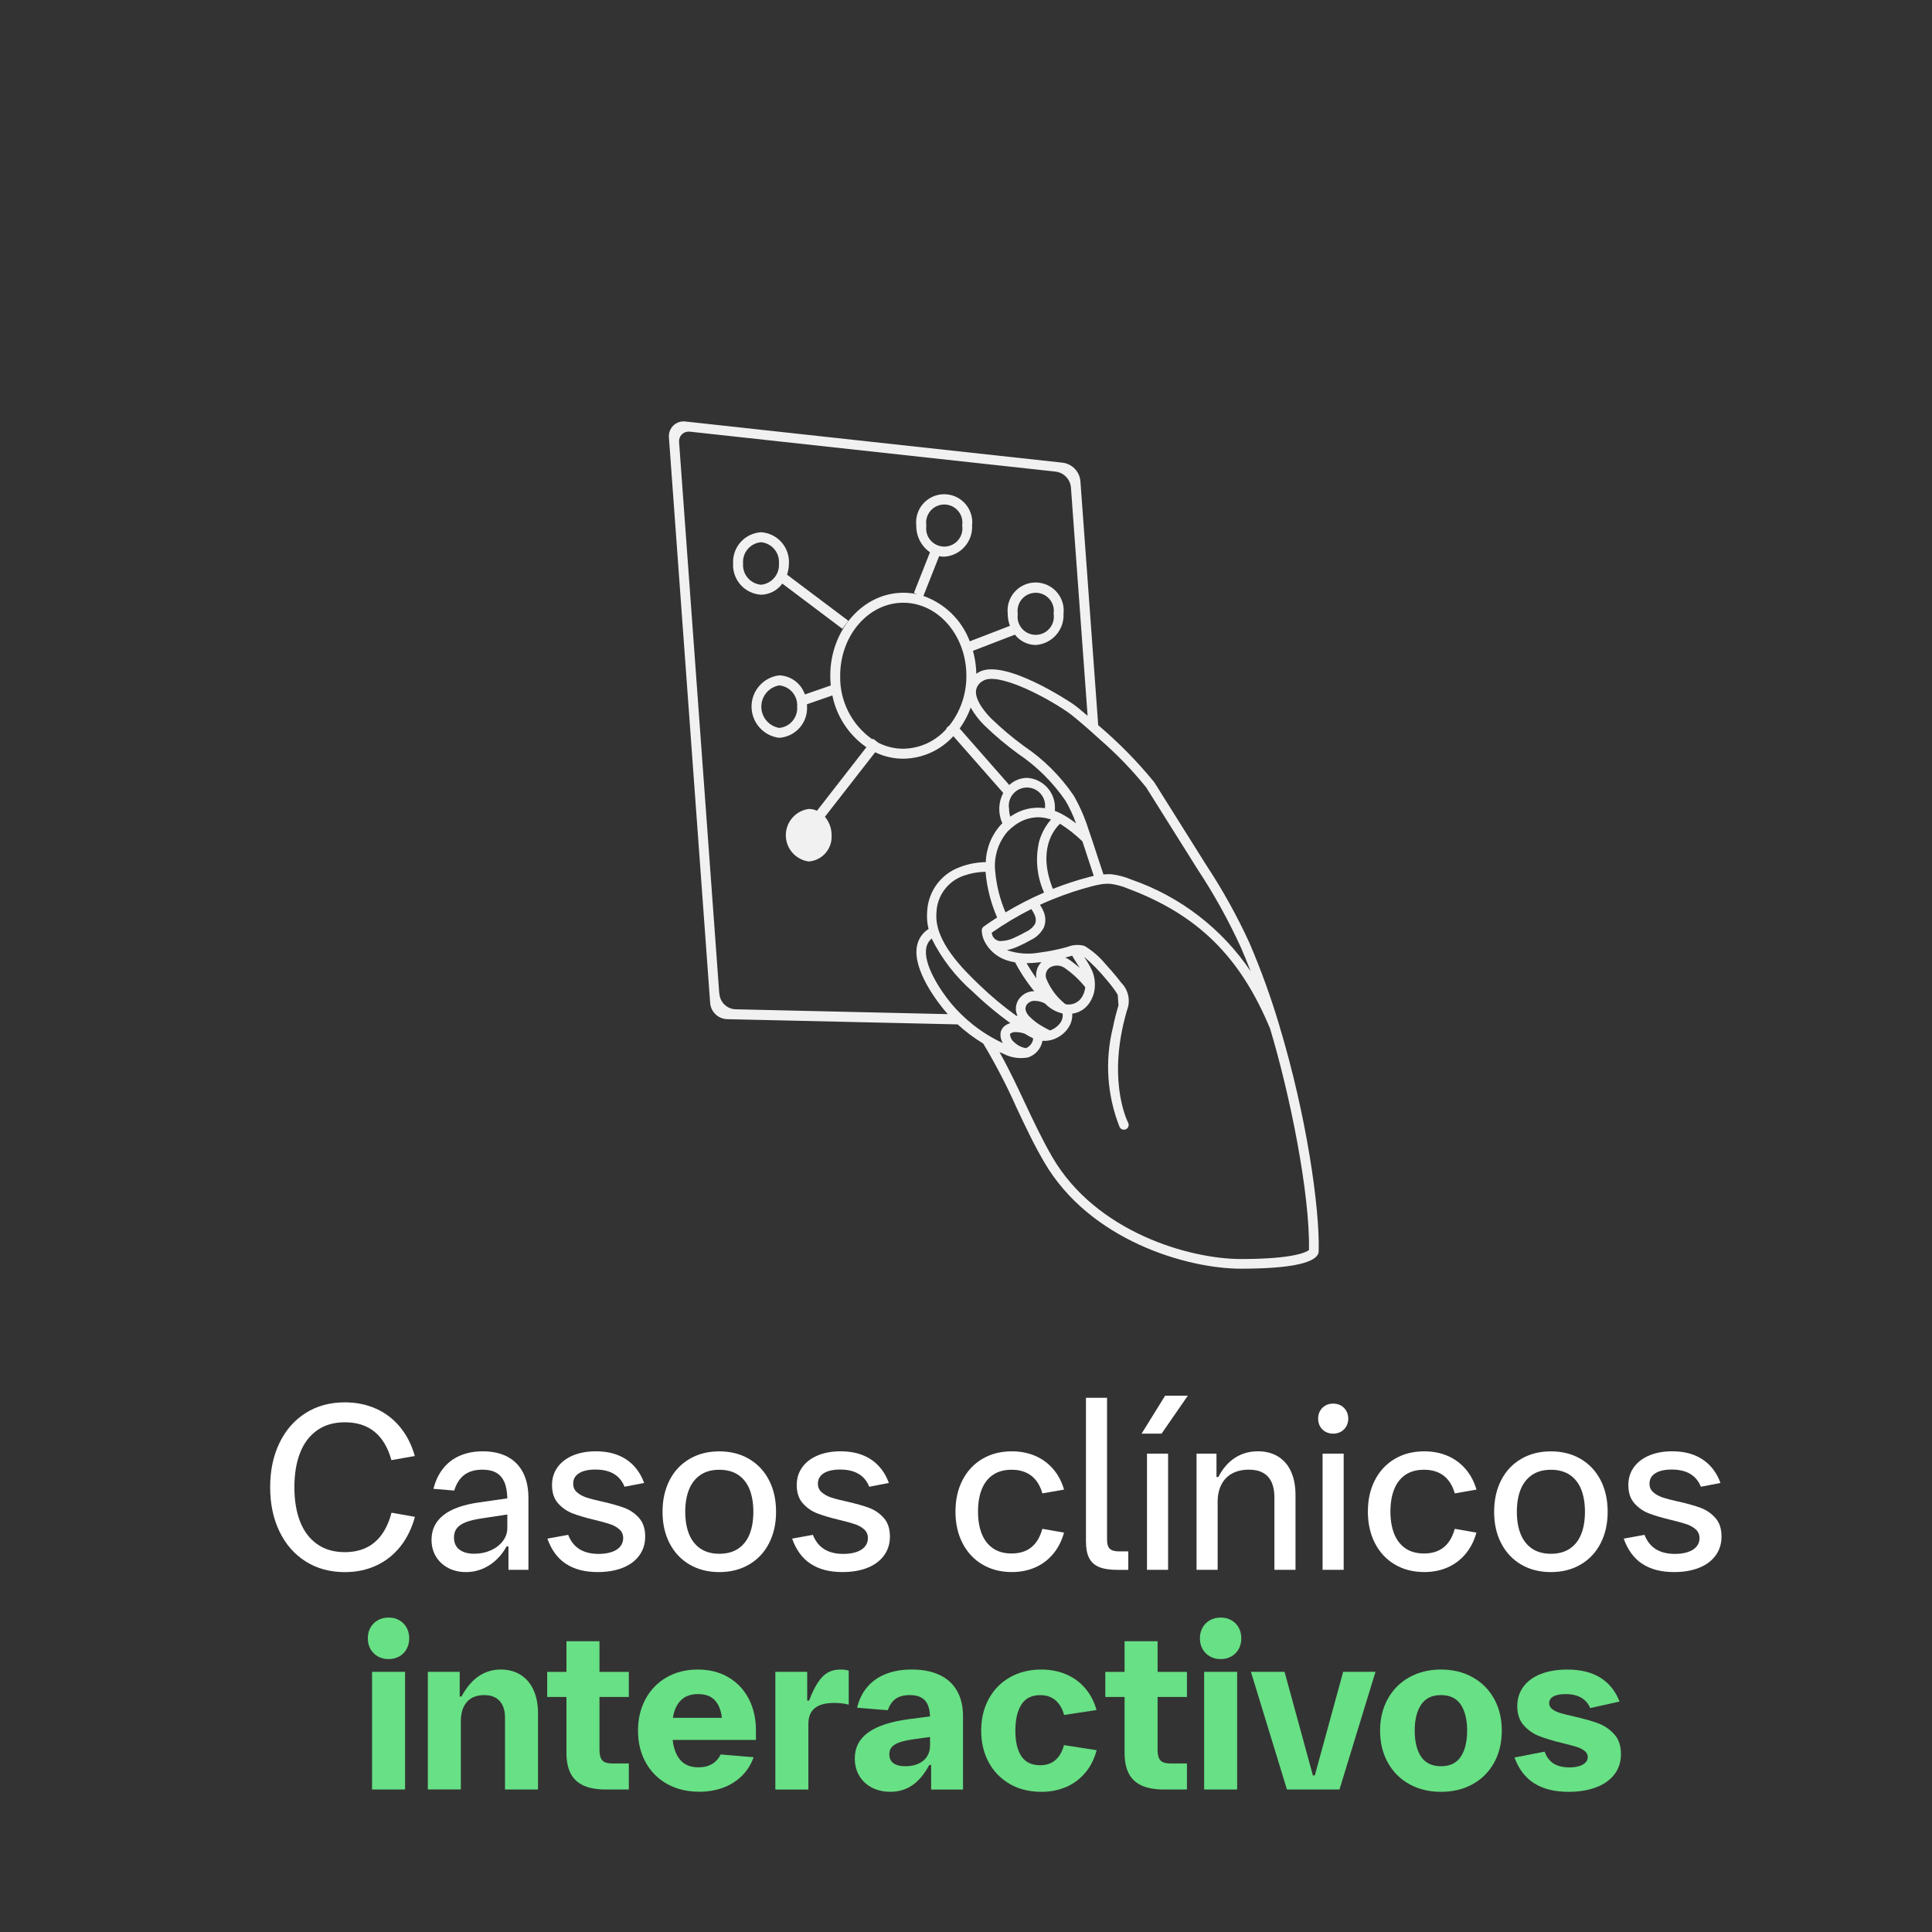<?xml version="1.0" encoding="UTF-8"?>
<svg id="Capa_2" data-name="Capa 2" xmlns="http://www.w3.org/2000/svg" xmlns:xlink="http://www.w3.org/1999/xlink" viewBox="0 0 598 598">
  <rect x="0" y="0" width="598" height="598" fill="#333333" stroke="none"/>
  <defs>
    <style>
      .cls-1, .cls-2, .cls-3, .cls-4 {
        fill: none;
      }

      .cls-2 {
        clip-path: url(#clippath-1);
      }

      .cls-3 {
        isolation: isolate;
      }

      .cls-5 {
        fill: #68e085;
      }

      .cls-6 {
        fill: #fff;
      }

      .cls-7 {
        fill: #f1f1f1;
      }

      .cls-4 {
        clip-path: url(#clippath);
      }
    </style>
    <clipPath id="clippath">
      <rect class="cls-1" width="598" height="598"/>
    </clipPath>
    <clipPath id="clippath-1">
      <rect class="cls-1" x="157.73" y="111.67" width="299.76" height="299.76"/>
    </clipPath>
  </defs>
  <g id="botones">
    <g id="Grupo_105" data-name="Grupo 105">
      <g class="cls-4">
        <g id="Grupo_104" data-name="Grupo 104">
          <g id="Casos_clínicos_interactivos" data-name="Casos clínicos interactivos" class="cls-3">
            <g class="cls-3">
              <path class="cls-6" d="m94.61,483.3c-3.49-2.2-6.19-5.29-8.11-9.27-1.92-3.98-2.88-8.54-2.88-13.7s.96-9.73,2.88-13.7c1.92-3.98,4.62-7.06,8.11-9.27,3.49-2.2,7.53-3.3,12.12-3.3,3.53,0,6.75.66,9.67,1.97,2.92,1.31,5.41,3.22,7.46,5.71,2.05,2.5,3.56,5.47,4.53,8.93l-7.24,1.28c-1.06-3.88-2.8-6.8-5.2-8.77-2.4-1.96-5.47-2.95-9.21-2.95-3.36,0-6.21.82-8.56,2.47s-4.11,3.97-5.29,6.98c-1.18,3.01-1.77,6.56-1.77,10.65s.59,7.64,1.77,10.65c1.18,3.01,2.95,5.33,5.29,6.98,2.34,1.65,5.19,2.47,8.56,2.47,7.48,0,12.29-4.07,14.45-12.21l7.24,1.28c-.97,3.57-2.48,6.64-4.53,9.21-2.05,2.57-4.54,4.53-7.47,5.88-2.93,1.35-6.17,2.02-9.69,2.02-4.59,0-8.63-1.1-12.12-3.3Z"/>
              <path class="cls-6" d="m138.77,485.34c-1.62-.84-2.89-2.02-3.82-3.53-.92-1.51-1.38-3.25-1.38-5.22,0-3.15,1.24-5.69,3.71-7.63,2.47-1.94,6.17-3.25,11.09-3.94l8.66-1.24c-.05-2.08-.36-3.78-.94-5.08-.58-1.3-1.43-2.26-2.54-2.88-1.11-.62-2.53-.92-4.26-.92-2.22,0-4.06.52-5.5,1.56-1.44,1.04-2.51,2.67-3.2,4.9l-6.43-.53c.62-2.46,1.61-4.55,2.98-6.28,1.37-1.73,3.09-3.05,5.17-3.96,2.07-.91,4.46-1.37,7.15-1.37,2.96,0,5.49.56,7.6,1.67,2.11,1.11,3.72,2.75,4.83,4.9,1.11,2.15,1.67,4.77,1.67,7.84v22.26h-6.18v-7.24h-.57c-1.44,2.56-3.26,4.52-5.45,5.89-2.19,1.37-4.57,2.06-7.15,2.06-2.01,0-3.83-.42-5.45-1.26Zm3.41-5.72c1.1.86,2.64,1.3,4.63,1.3,1.85,0,3.55-.35,5.11-1.05,1.56-.7,2.8-1.66,3.73-2.88.92-1.22,1.38-2.57,1.38-4.06v-4.15l-7.56,1.14c-2.15.31-3.88.7-5.17,1.19-1.29.49-2.24,1.11-2.86,1.88-.62.77-.92,1.73-.92,2.89,0,1.63.55,2.88,1.65,3.75Z"/>
              <path class="cls-6" d="m175.13,484.03c-2.57-1.72-4.47-4.31-5.7-7.79l6.43-1.17c.78,1.99,1.95,3.47,3.51,4.44s3.54,1.46,5.93,1.46c1.54,0,2.88-.2,4.03-.59,1.15-.39,2.03-.95,2.64-1.69.61-.73.92-1.6.92-2.59,0-1.11-.39-2.02-1.17-2.72s-1.75-1.24-2.91-1.63c-1.16-.39-2.78-.83-4.86-1.33-2.77-.66-5.02-1.33-6.76-2.01-1.74-.67-3.23-1.72-4.47-3.12s-1.86-3.28-1.86-5.63c0-2.08.56-3.91,1.69-5.49,1.12-1.57,2.71-2.79,4.76-3.66,2.05-.86,4.42-1.3,7.12-1.3,3.74,0,6.87.84,9.41,2.52,2.53,1.68,4.38,4.11,5.54,7.28l-6.07,1.17c-.71-1.77-1.82-3.11-3.32-3.99-1.5-.89-3.41-1.33-5.73-1.33-2.15,0-3.83.38-5.04,1.14s-1.81,1.83-1.81,3.23c0,1.09.39,1.98,1.17,2.66.78.69,1.76,1.22,2.93,1.62,1.17.39,2.79.81,4.85,1.26,2.84.64,5.14,1.29,6.9,1.95,1.76.66,3.28,1.7,4.54,3.12,1.27,1.42,1.9,3.34,1.9,5.75,0,2.22-.6,4.17-1.81,5.84-1.21,1.67-2.92,2.95-5.13,3.83-2.21.89-4.8,1.33-7.76,1.33-4,0-7.28-.86-9.85-2.57Z"/>
              <path class="cls-6" d="m213.43,484.26c-2.66-1.56-4.72-3.76-6.18-6.58s-2.18-6.08-2.18-9.75.73-6.95,2.18-9.78,3.51-5.02,6.18-6.58c2.66-1.56,5.73-2.34,9.21-2.34s6.55.78,9.21,2.34c2.66,1.56,4.72,3.76,6.18,6.58s2.18,6.09,2.18,9.78-.73,6.92-2.18,9.75-3.51,5.02-6.18,6.58c-2.66,1.56-5.73,2.34-9.21,2.34s-6.55-.78-9.21-2.34Zm15.09-4.93c1.57-1.07,2.75-2.57,3.51-4.51.77-1.94,1.15-4.24,1.15-6.89s-.39-4.95-1.15-6.89c-.77-1.94-1.94-3.44-3.51-4.51-1.57-1.07-3.53-1.6-5.88-1.6s-4.27.53-5.84,1.6c-1.57,1.06-2.75,2.57-3.53,4.51s-1.17,4.24-1.17,6.89.39,4.95,1.17,6.89c.78,1.94,1.96,3.44,3.53,4.51,1.57,1.06,3.52,1.6,5.84,1.6s4.3-.53,5.88-1.6Z"/>
              <path class="cls-6" d="m250.88,484.03c-2.57-1.72-4.47-4.31-5.7-7.79l6.43-1.17c.78,1.99,1.95,3.47,3.51,4.44s3.54,1.46,5.93,1.46c1.54,0,2.88-.2,4.03-.59,1.15-.39,2.03-.95,2.64-1.69.61-.73.92-1.6.92-2.59,0-1.11-.39-2.02-1.17-2.72s-1.75-1.24-2.91-1.63c-1.16-.39-2.78-.83-4.86-1.33-2.77-.66-5.02-1.33-6.76-2.01-1.74-.67-3.23-1.72-4.47-3.12s-1.86-3.28-1.86-5.63c0-2.08.56-3.91,1.69-5.49,1.12-1.57,2.71-2.79,4.76-3.66,2.05-.86,4.42-1.3,7.12-1.3,3.74,0,6.87.84,9.41,2.52,2.53,1.68,4.38,4.11,5.54,7.28l-6.07,1.17c-.71-1.77-1.82-3.11-3.32-3.99-1.5-.89-3.41-1.33-5.73-1.33-2.15,0-3.83.38-5.04,1.14s-1.81,1.83-1.81,3.23c0,1.09.39,1.98,1.17,2.66.78.69,1.76,1.22,2.93,1.62,1.17.39,2.79.81,4.85,1.26,2.84.64,5.14,1.29,6.9,1.95,1.76.66,3.28,1.7,4.54,3.12,1.27,1.42,1.9,3.34,1.9,5.75,0,2.22-.6,4.17-1.81,5.84-1.21,1.67-2.92,2.95-5.13,3.83-2.21.89-4.8,1.33-7.76,1.33-4,0-7.28-.86-9.85-2.57Z"/>
              <path class="cls-6" d="m304.06,484.24c-2.64-1.57-4.69-3.78-6.14-6.6s-2.18-6.09-2.18-9.78.73-6.91,2.18-9.73,3.5-5.01,6.14-6.57c2.64-1.56,5.69-2.34,9.14-2.34,2.63,0,5.03.47,7.21,1.4,2.18.94,4.03,2.3,5.57,4.08,1.54,1.79,2.66,3.91,3.37,6.37l-6.71,1.17c-.69-2.41-1.83-4.24-3.43-5.47-1.6-1.23-3.63-1.85-6.09-1.85-2.3,0-4.22.53-5.77,1.58-1.55,1.05-2.71,2.55-3.48,4.49-.77,1.94-1.15,4.22-1.15,6.85s.38,4.95,1.15,6.89c.77,1.94,1.93,3.44,3.48,4.51,1.55,1.07,3.47,1.6,5.77,1.6,4.95,0,8.12-2.54,9.51-7.63l6.71,1.17c-.71,2.56-1.83,4.75-3.35,6.58-1.53,1.83-3.38,3.23-5.56,4.19-2.18.96-4.59,1.44-7.24,1.44-3.46,0-6.5-.79-9.14-2.36Z"/>
              <path class="cls-6" d="m340.16,485.01c-1.41-.59-2.43-1.53-3.07-2.8-.64-1.28-.96-2.98-.96-5.11v-44.45h6.53v43.84c0,.95.12,1.69.37,2.22.25.53.65.91,1.21,1.14.56.23,1.33.34,2.33.34h2.66v5.72h-3.41c-2.37,0-4.25-.3-5.66-.89Z"/>
              <path class="cls-6" d="m360.63,432h7.03l-8.13,11.75h-6.18l7.28-11.75Zm-5.61,17.93h6.53v35.96h-6.53v-35.96Z"/>
              <path class="cls-6" d="m370.35,449.93h6.18v7.24h.57c1.37-2.63,3.09-4.61,5.17-5.95,2.07-1.34,4.43-2.01,7.08-2.01,2.41,0,4.5.54,6.25,1.62,1.75,1.08,3.09,2.63,4.01,4.67.92,2.04,1.38,4.46,1.38,7.28v23.11h-6.53v-22.33c0-5.77-2.64-8.66-7.92-8.66-2.01,0-3.74.4-5.18,1.19-1.44.79-2.55,1.94-3.32,3.44-.77,1.5-1.15,3.28-1.15,5.34v21.02h-6.53v-35.96Z"/>
              <path class="cls-6" d="m410.24,443.15c-.7-.4-1.25-.95-1.65-1.65-.4-.7-.6-1.5-.6-2.4s.2-1.7.6-2.4c.4-.7.95-1.25,1.65-1.65.7-.4,1.5-.6,2.4-.6s1.7.2,2.41.6,1.27.96,1.67,1.67c.4.71.6,1.5.6,2.38s-.2,1.67-.6,2.38c-.4.71-.96,1.27-1.67,1.67-.71.4-1.51.6-2.41.6s-1.7-.2-2.4-.6Zm-.87,6.78h6.53v35.96h-6.53v-35.96Z"/>
              <path class="cls-6" d="m431.71,484.24c-2.64-1.57-4.69-3.78-6.14-6.6s-2.18-6.09-2.18-9.78.73-6.91,2.18-9.73,3.5-5.01,6.14-6.57c2.64-1.56,5.69-2.34,9.14-2.34,2.63,0,5.03.47,7.21,1.4,2.18.94,4.03,2.3,5.57,4.08,1.54,1.79,2.66,3.91,3.37,6.37l-6.71,1.17c-.69-2.41-1.83-4.24-3.43-5.47-1.6-1.23-3.63-1.85-6.09-1.85-2.3,0-4.22.53-5.77,1.58-1.55,1.05-2.71,2.55-3.48,4.49-.77,1.94-1.15,4.22-1.15,6.85s.38,4.95,1.15,6.89c.77,1.94,1.93,3.44,3.48,4.51,1.55,1.07,3.47,1.6,5.77,1.6,4.95,0,8.12-2.54,9.51-7.63l6.71,1.17c-.71,2.56-1.83,4.75-3.35,6.58-1.53,1.83-3.38,3.23-5.56,4.19-2.18.96-4.59,1.44-7.24,1.44-3.46,0-6.5-.79-9.14-2.36Z"/>
              <path class="cls-6" d="m470.83,484.26c-2.66-1.56-4.72-3.76-6.18-6.58s-2.18-6.08-2.18-9.75.73-6.95,2.18-9.78,3.51-5.02,6.18-6.58c2.66-1.56,5.73-2.34,9.21-2.34s6.55.78,9.21,2.34c2.66,1.56,4.72,3.76,6.18,6.58s2.18,6.09,2.18,9.78-.73,6.92-2.18,9.75-3.51,5.02-6.18,6.58c-2.66,1.56-5.73,2.34-9.21,2.34s-6.55-.78-9.21-2.34Zm15.09-4.93c1.57-1.07,2.75-2.57,3.51-4.51.77-1.94,1.15-4.24,1.15-6.89s-.39-4.95-1.15-6.89c-.77-1.94-1.94-3.44-3.51-4.51-1.57-1.07-3.53-1.6-5.88-1.6s-4.27.53-5.84,1.6c-1.57,1.06-2.75,2.57-3.53,4.51s-1.17,4.24-1.17,6.89.39,4.95,1.17,6.89c.78,1.94,1.96,3.44,3.53,4.51,1.57,1.06,3.52,1.6,5.84,1.6s4.3-.53,5.88-1.6Z"/>
              <path class="cls-6" d="m508.28,484.03c-2.57-1.72-4.47-4.31-5.7-7.79l6.43-1.17c.78,1.99,1.95,3.47,3.51,4.44s3.54,1.46,5.93,1.46c1.54,0,2.88-.2,4.03-.59,1.15-.39,2.03-.95,2.64-1.69.61-.73.92-1.6.92-2.59,0-1.11-.39-2.02-1.17-2.72s-1.75-1.24-2.91-1.63c-1.16-.39-2.78-.83-4.86-1.33-2.77-.66-5.02-1.33-6.76-2.01-1.74-.67-3.23-1.72-4.47-3.12s-1.86-3.28-1.86-5.63c0-2.08.56-3.91,1.69-5.49,1.12-1.57,2.71-2.79,4.76-3.66,2.05-.86,4.42-1.3,7.12-1.3,3.74,0,6.87.84,9.41,2.52,2.53,1.68,4.38,4.11,5.54,7.28l-6.07,1.17c-.71-1.77-1.82-3.11-3.32-3.99-1.5-.89-3.41-1.33-5.73-1.33-2.15,0-3.83.38-5.04,1.14s-1.81,1.83-1.81,3.23c0,1.09.39,1.98,1.17,2.66.78.69,1.76,1.22,2.93,1.62,1.17.39,2.79.81,4.85,1.26,2.84.64,5.14,1.29,6.9,1.95,1.76.66,3.28,1.7,4.54,3.12,1.27,1.42,1.9,3.34,1.9,5.75,0,2.22-.6,4.17-1.81,5.84-1.21,1.67-2.92,2.95-5.13,3.83-2.21.89-4.8,1.33-7.76,1.33-4,0-7.28-.86-9.85-2.57Z"/>
              <path class="cls-5" d="m116.97,512.71c-.97-.54-1.73-1.3-2.29-2.27-.56-.97-.83-2.08-.83-3.34s.28-2.37.83-3.34c.56-.97,1.32-1.73,2.29-2.27.97-.54,2.07-.82,3.3-.82s2.33.27,3.3.82c.97.54,1.73,1.3,2.27,2.27.54.97.82,2.08.82,3.34s-.27,2.37-.82,3.34c-.54.97-1.3,1.73-2.27,2.27-.97.54-2.07.82-3.3.82s-2.33-.27-3.3-.82Zm-1.81,4.76h10.22v36.42h-10.22v-36.42Z"/>
              <path class="cls-5" d="m132.42,517.47h9.87v7.63h.57c2.98-5.56,7.03-8.34,12.14-8.34,2.34,0,4.38.54,6.12,1.63,1.74,1.09,3.08,2.65,4.01,4.69.93,2.04,1.4,4.45,1.4,7.24v23.57h-10.22v-22.26c0-2.22-.56-3.94-1.67-5.15-1.11-1.21-2.71-1.81-4.79-1.81-1.51,0-2.81.31-3.89.94-1.08.63-1.9,1.54-2.47,2.75-.57,1.21-.85,2.67-.85,4.4v21.12h-10.22v-36.42Z"/>
              <path class="cls-5" d="m180.64,552.67c-1.81-.82-3.15-2.06-4.01-3.73-.86-1.67-1.3-3.82-1.3-6.44v-17.25h-5.96v-7.77h5.96v-9.48h10.22v9.48h9.09v7.77h-9.09v16.08c0,1.18.12,2.09.37,2.73.25.64.67,1.1,1.26,1.37.59.27,1.44.41,2.56.41h4.9v8.06h-6.99c-2.86,0-5.2-.41-7.01-1.22Z"/>
              <path class="cls-5" d="m206.5,552.19c-2.86-1.61-5.08-3.85-6.66-6.71-1.57-2.86-2.36-6.13-2.36-9.8s.77-6.9,2.33-9.78c1.55-2.88,3.73-5.12,6.53-6.73,2.8-1.61,6.02-2.41,9.64-2.41s6.76.8,9.48,2.4c2.72,1.6,4.82,3.82,6.3,6.67,1.48,2.85,2.22,6.1,2.22,9.74v2.98h-25.77c.28,2.65,1.08,4.73,2.38,6.23,1.3,1.5,3.17,2.25,5.61,2.25,1.63,0,3.03-.34,4.19-1.03,1.16-.69,2.05-1.67,2.66-2.95l10.22.85c-.83,2.3-2.06,4.24-3.71,5.84-1.65,1.6-3.59,2.8-5.82,3.62-2.24.82-4.67,1.22-7.3,1.22-3.76,0-7.08-.8-9.94-2.41Zm16.93-20.48c-.24-2.29-.95-4.09-2.13-5.4-1.18-1.3-2.92-1.95-5.22-1.95s-4.08.65-5.36,1.95c-1.28,1.3-2.09,3.1-2.45,5.4h15.16Z"/>
              <path class="cls-5" d="m239.98,517.47h9.87v8.91h.57c.95-2.46,1.9-4.39,2.86-5.79s1.98-2.38,3.07-2.96c1.09-.58,2.34-.87,3.76-.87.5,0,.98.03,1.44.09.46.06.85.15,1.15.27v10.51c-1.35-.36-2.86-.53-4.54-.53-2.67,0-4.67.54-5.98,1.62-1.31,1.08-1.97,2.69-1.97,4.85v20.34h-10.22v-36.42Z"/>
              <path class="cls-5" d="m269.89,553.31c-1.67-.86-2.97-2.08-3.91-3.64-.94-1.56-1.4-3.36-1.4-5.4,0-3.38,1.41-6.08,4.22-8.08,2.82-2,7.06-3.37,12.74-4.1l6.32-.82c-.07-2.3-.62-3.97-1.63-5.02-1.02-1.05-2.57-1.58-4.65-1.58-1.78,0-3.21.37-4.3,1.12-1.09.75-1.92,1.94-2.48,3.57l-9.51-.78c.62-2.53,1.67-4.68,3.18-6.44,1.5-1.76,3.41-3.1,5.73-4.01,2.32-.91,4.99-1.37,8.02-1.37,3.36,0,6.22.56,8.59,1.67,2.37,1.11,4.17,2.75,5.41,4.92,1.24,2.17,1.86,4.8,1.86,7.9v22.65h-9.87v-7.6h-.57c-1.54,2.84-3.29,4.93-5.25,6.28-1.96,1.35-4.24,2.02-6.82,2.02-2.13,0-4.03-.43-5.7-1.3Zm6.64-7.56c.84.63,2.09.94,3.75.94,1.51,0,2.85-.26,3.99-.78,1.15-.52,2.04-1.26,2.66-2.22.63-.96.94-2.08.94-3.35v-2.7l-4.83.67c-1.94.26-3.47.59-4.58.98-1.11.39-1.92.88-2.43,1.46-.51.58-.76,1.32-.76,2.22,0,1.23.42,2.16,1.26,2.79Z"/>
              <path class="cls-5" d="m312.58,552.19c-2.82-1.61-5-3.85-6.55-6.71-1.55-2.86-2.33-6.13-2.33-9.8s.77-6.93,2.33-9.8c1.55-2.86,3.73-5.1,6.55-6.71,2.82-1.61,6.07-2.41,9.76-2.41,2.72,0,5.24.48,7.54,1.44,2.31.96,4.28,2.38,5.93,4.26,1.64,1.88,2.85,4.16,3.6,6.83l-10.05,1.53c-.52-1.96-1.41-3.48-2.66-4.54-1.25-1.06-2.83-1.6-4.72-1.6-2.65,0-4.6.98-5.84,2.93-1.24,1.95-1.86,4.65-1.86,8.08s.62,6.04,1.86,7.9c1.24,1.86,3.19,2.79,5.84,2.79,1.89,0,3.46-.53,4.69-1.6,1.23-1.07,2.12-2.6,2.66-4.62l10.12,1.56c-.76,2.79-1.96,5.15-3.62,7.08-1.66,1.93-3.63,3.38-5.93,4.35-2.3.97-4.82,1.46-7.56,1.46-3.69,0-6.95-.8-9.76-2.41Z"/>
              <path class="cls-5" d="m353.39,552.67c-1.81-.82-3.15-2.06-4.01-3.73-.86-1.67-1.3-3.82-1.3-6.44v-17.25h-5.96v-7.77h5.96v-9.48h10.22v9.48h9.09v7.77h-9.09v16.08c0,1.18.12,2.09.37,2.73.25.64.67,1.1,1.26,1.37.59.27,1.44.41,2.56.41h4.9v8.06h-6.99c-2.86,0-5.2-.41-7.01-1.22Z"/>
              <path class="cls-5" d="m374.52,512.71c-.97-.54-1.73-1.3-2.29-2.27-.56-.97-.83-2.08-.83-3.34s.28-2.37.83-3.34c.56-.97,1.32-1.73,2.29-2.27.97-.54,2.07-.82,3.3-.82s2.33.27,3.3.82c.97.54,1.73,1.3,2.27,2.27.54.97.82,2.08.82,3.34s-.27,2.37-.82,3.34c-.54.97-1.3,1.73-2.27,2.27-.97.54-2.07.82-3.3.82s-2.33-.27-3.3-.82Zm-1.81,4.76h10.22v36.42h-10.22v-36.42Z"/>
              <path class="cls-5" d="m387.2,517.47h10.4l8.77,32.06h.6l8.77-32.06h10.01l-11.15,36.42h-16.26l-11.15-36.42Z"/>
              <path class="cls-5" d="m436.24,552.24c-2.85-1.57-5.08-3.8-6.67-6.67-1.6-2.88-2.4-6.17-2.4-9.89s.8-7,2.4-9.87c1.6-2.86,3.82-5.09,6.67-6.67,2.85-1.58,6.11-2.38,9.78-2.38s6.93.79,9.78,2.38c2.85,1.59,5.07,3.81,6.66,6.67,1.59,2.86,2.38,6.15,2.38,9.87s-.79,7.04-2.38,9.91c-1.59,2.86-3.8,5.08-6.64,6.66-2.84,1.57-6.11,2.36-9.8,2.36s-6.93-.79-9.78-2.36Zm15.9-8.5c1.31-1.96,1.97-4.65,1.97-8.06s-.66-6.09-1.97-8.06c-1.31-1.96-3.35-2.95-6.12-2.95s-4.82.98-6.14,2.95c-1.33,1.96-1.99,4.65-1.99,8.06s.66,6.12,1.99,8.08c1.33,1.95,3.37,2.93,6.14,2.93s4.81-.98,6.12-2.95Z"/>
              <path class="cls-5" d="m474.88,551.98c-2.77-1.75-4.8-4.41-6.11-7.99l9.34-1.81c.57,1.63,1.48,2.85,2.73,3.66,1.25.8,2.88,1.21,4.86,1.21,1.14,0,2.14-.12,3-.37.86-.25,1.54-.62,2.02-1.1.48-.48.73-1.06.73-1.72,0-.76-.33-1.4-.99-1.92-.66-.52-1.5-.94-2.52-1.26-1.02-.32-2.43-.69-4.22-1.12-2.91-.71-5.31-1.43-7.19-2.15-1.88-.72-3.5-1.83-4.86-3.34-1.36-1.5-2.04-3.5-2.04-5.98,0-2.27.63-4.27,1.88-5.98,1.25-1.72,3.05-3.04,5.38-3.96,2.33-.92,5.08-1.38,8.25-1.38,4.09,0,7.49.83,10.19,2.5,2.7,1.67,4.69,4.14,5.96,7.4l-9.09,2.02c-.59-1.42-1.53-2.5-2.8-3.23-1.28-.73-2.88-1.1-4.79-1.1-1.63,0-2.89.24-3.78.73-.89.49-1.33,1.18-1.33,2.08,0,.76.33,1.38.99,1.88.66.5,1.5.89,2.5,1.19,1.01.3,2.42.65,4.24,1.05,2.98.69,5.44,1.38,7.37,2.09,1.93.71,3.6,1.83,5.01,3.37,1.41,1.54,2.11,3.6,2.11,6.18,0,2.44-.68,4.54-2.04,6.3-1.36,1.76-3.26,3.1-5.7,4.01-2.44.91-5.27,1.37-8.48,1.37-4.31,0-7.85-.88-10.61-2.63Z"/>
            </g>
          </g>
          <g id="Grupo_1580" data-name="Grupo 1580">
            <g class="cls-2">
              <g id="Grupo_1580-2" data-name="Grupo 1580-2">
                <path id="Trazado_4738" data-name="Trazado 4738" class="cls-7" d="m242.15,180.64l18.58,13.99,1.87-2.47-18.99-14.29c.38-1.11.58-2.28.58-3.46.26-5.05-3.59-9.36-8.64-9.67-5.04.31-8.9,4.62-8.64,9.67-.26,5.05,3.59,9.36,8.64,9.67,2.62-.04,5.06-1.31,6.59-3.44m-12.14-6.23c-.26-3.34,2.21-6.27,5.55-6.58,3.34.31,5.81,3.24,5.55,6.58.25,3.34-2.22,6.26-5.55,6.58-3.34-.31-5.81-3.24-5.55-6.58"/>
                <path id="Trazado_4739" data-name="Trazado 4739" class="cls-7" d="m396.04,317.6l-.08-.27c-2.57-8.62-5.63-17.08-9.17-25.35-3.86-8.44-8.37-16.57-13.49-24.32l-16.03-25.54c-5.23-6.41-11.04-12.32-17.35-17.66l-5.5-75.43c-.22-3.05-2.58-5.5-5.62-5.83l-116.7-12.74c-2.51-.28-4.76,1.53-5.04,4.04-.03.28-.04.56-.02.83l12.77,175.09c.2,2.8,2.5,4.98,5.3,5.04l71.31,1.61c2.43,2.24,5.08,4.22,7.91,5.93,3.81,6.34,7.22,12.91,10.23,19.67,2.65,5.65,5.4,11.49,8.62,16.99,14.07,24.24,44.16,33.03,60.94,33.03,19.88,0,24.05-2.96,24.05-5.42.32-13.57-3.75-41.85-12.14-69.69m-55.83-88.91c5.29,4.56,10.16,9.59,14.55,15.02l16.03,25.54c5.03,7.62,9.46,15.62,13.26,23.92,1.04,2.38,2.06,4.89,3.07,7.49-8.87-13.18-21.78-23.13-36.79-28.34-2.08-.89-4.27-1.47-6.52-1.72h-.81c-.46,0-.95.03-1.45.07-.52-1.5-1.1-3.3-1.67-5.05-.15-.46-.3-.92-.45-1.38-.88-2.7-1.78-5.49-2.5-7.49-1.15-3.65-2.69-7.18-4.59-10.5-4.12-6.04-9.35-11.24-15.42-15.32-3.55-2.6-6.92-5.44-10.09-8.5-1.21-1.21-5.1-5.42-4.72-8.67.21-1.32,1.05-2.45,2.25-3.04,2.02-1.24,6.52-.43,12.7,2.25,4.64,2.06,9.1,4.53,13.31,7.37,1.37.95,3.78,2.95,6.58,5.41,1.05.92,2.15,1.9,3.27,2.93m-17.05,47.62c-4.11,1.77-8.1,3.81-11.93,6.12-1.71-4.01-2.79-8.26-3.18-12.59-.52-4.51.88-9.03,3.85-12.47l.06-.06c.7-.71,1.46-1.36,2.28-1.94,2.05-1.51,4.52-2.34,7.06-2.38.56,0,1.13.05,1.69.13.69.1,1.37.26,2.04.48l.28.09c-1.34,1.52-2.4,3.26-3.12,5.16-.22.55-.4,1.1-.56,1.67-1.23,5.29-.69,10.84,1.54,15.79m12.74,29.29c-.11,1.26-.57,2.47-1.33,3.49-1.14,1.45-3,2.13-4.8,1.76-2.6-2.06-4.64-4.76-5.9-7.83-.49-1.25-.08-2.66,1-3.46,1.38-.89,3.16-.89,4.54,0,2.45,1.68,4.64,3.71,6.49,6.03m-6.2-9.18c.47-.12.95-.25,1.42-.37l.19-.05.54-.15c.47.83.96,1.61,1.39,2.27.32.5.64.99.94,1.48-1.02-.86-2.05-1.64-3-2.36-.45-.34-.95-.61-1.48-.81m-.92,17.29l.09.02c.07.35.08.7.04,1.05-.11.78-.44,1.51-.93,2.12-.26.32-.56.62-.88.88-.62.52-1.33.93-2.09,1.2-.81-.37-1.63-.83-2.43-1.3-1.51-.84-2.88-1.9-4.07-3.14-.52-.54-.9-1.2-1.08-1.93-.12-.8.2-1.6.83-2.1.56-.49,1.3-.74,2.05-.69,1.09.02,2.16.3,3.13.81,1.45,1.52,3.31,2.59,5.35,3.08m-9.04,7.7c.02.38-.06.76-.23,1.11-.38.87-1.07,1.56-1.94,1.94-1.33-.2-2.56-.8-3.53-1.72-.84-.6-1.37-1.55-1.44-2.58.07-.27.52-.51,1.21-.66,1.15-.07,2.31.1,3.39.5.81.53,1.66,1,2.54,1.4m1.07-18.49c-1.11-1.53-2.13-3.11-3.07-4.75,1.41-.01,2.82-.11,4.22-.29l.37-.05c-1.32,1.34-1.9,3.24-1.54,5.09m-1.31,3.15l.62.78h0c-1.49-.02-2.93.55-4,1.6-1.31,1.19-1.91,2.96-1.61,4.7.09.45.23.89.42,1.3h-.35l-.14-.1c-3.98-2.88-7.76-6.03-11.29-9.44-4.92-4.74-14.07-13.56-13.29-22.35.14-5.26,3.57-9.86,8.56-11.51,2.13-.74,4.38-1.14,6.64-1.17v.18c.44,4.82,1.65,9.54,3.58,13.97-1.58,1.01-2.91,1.91-4.15,2.8-.41.29-.65.78-.62,1.28.05.85.22,1.69.51,2.48l.04.1c.02.06.04.12.07.18.07.17.14.34.25.56,1.32,2.58,3.54,4.58,6.24,5.62,1.03.4,2.11.68,3.2.85,1.52,2.88,3.29,5.61,5.31,8.17m-9.69-14.74c-1.08.02-2.08-.59-2.56-1.56l-.04-.13h0c-.11-.29-.19-.59-.25-.89,3.9-2.74,8.01-5.19,12.27-7.33.43.6.79,1.24,1.08,1.92.37.82.41,1.75.11,2.6-.63,1.08-1.58,1.94-2.72,2.45-1.17.67-2.37,1.28-3.6,1.83-1.32.68-2.79,1.06-4.28,1.09m2.54-40.84c-.58-3.05,1.42-5.99,4.47-6.57,3.05-.58,5.99,1.42,6.57,4.47.11.6.13,1.22.04,1.83-3.78-.56-7.62.39-10.72,2.62-.25-.75-.37-1.54-.37-2.34m5.55-9.67c-2.04.02-4,.8-5.49,2.21l-15.36-17.49c1.44-1.99,2.59-4.17,3.42-6.48,1.15,2.02,2.57,3.88,4.23,5.51,3.26,3.16,6.74,6.08,10.4,8.76,5.77,3.87,10.75,8.8,14.68,14.52,1.32,2.24,2.42,4.6,3.28,7.06-1.35-1.08-2.8-2.04-4.32-2.87-.07-.05-.15-.09-.24-.12-.65-.34-1.31-.64-1.99-.9,0-.18.03-.37.03-.54.26-5.05-3.59-9.37-8.64-9.67m-24.87-15.23c-3.39,3.89-8.28,6.15-13.44,6.22-2.68,0-5.31-.63-7.7-1.84l-1.65-1.28-.18.23c-6.42-4.48-10.17-11.88-9.99-19.71,0-12.48,8.76-22.59,19.53-22.59s19.53,10.12,19.53,22.59c.05,5.55-1.78,10.95-5.19,15.33l-1.03.9.13.15Zm35.09,29.44c2.49,1.57,4.81,3.4,6.93,5.45.49,1.5,1.03,3.13,1.55,4.73.66,2.05,1.35,4.17,1.96,5.95-.51.12-.99.24-1.42.35-3.82,1-7.57,2.23-11.24,3.68-4.81-12.11.31-18.36,2.21-20.16m-105.46,52.62l-12.45-170.82c-.12-1.63,1.11-3.05,2.74-3.17.18-.01.36,0,.54,0l113.21,12.37c2.6.28,4.62,2.39,4.81,4.99l5.15,70.59c-2-1.71-3.63-3.03-4.58-3.69-.21-.15-21.46-14.5-29.26-9.71-.21.13-.41.27-.6.41-.05-2.41-.4-4.8-1.04-7.12l12.99-5c1.54,1.99,3.89,3.17,6.4,3.2,5.04-.31,8.9-4.62,8.64-9.67.55-4.77-2.88-9.08-7.65-9.62-4.77-.55-9.08,2.88-9.62,7.65-.07.66-.07,1.32,0,1.97,0,1.28.23,2.55.68,3.75l-12.43,4.78c-2.48-6.57-7.73-11.71-14.35-14.04l4.87-12.31c.51.11,1.03.16,1.56.16,5.04-.31,8.9-4.62,8.64-9.67.54-4.77-2.9-9.07-7.67-9.61s-9.07,2.9-9.61,7.67c-.07.64-.07,1.3,0,1.94-.05,3.3,1.53,6.41,4.24,8.3l-4.97,12.59,1.06.42c-1.42-.32-2.87-.48-4.33-.48-12.47,0-22.62,11.52-22.62,25.68,0,1.01.06,2.02.16,3.02l-8.02,2.78c-1.16-3.44-4.34-5.8-7.97-5.91-5.34.67-9.13,5.53-8.46,10.87.55,4.42,4.04,7.91,8.46,8.46,5.04-.31,8.9-4.62,8.64-9.67,0-.24,0-.48-.03-.71l7.87-2.73c1.31,6.5,5.09,12.24,10.53,16.03l-15.29,19.66c-.81-.37-1.68-.56-2.56-.56-4.49.62-7.62,4.76-7.01,9.25.5,3.64,3.36,6.5,7.01,7.01,4.19-.31,7.34-3.93,7.08-8.12.02-2.09-.71-4.12-2.06-5.72l15.55-19.96c2.72,1.31,5.7,1.99,8.72,1.99,5.91-.07,11.52-2.6,15.48-6.98l15.45,17.58c-1.55,2.91-1.65,6.37-.28,9.37-.13.13-.27.26-.37.37-2.94,3.19-4.63,7.33-4.76,11.67-3.25.04-6.46.77-9.42,2.12-5.14,2.46-8.5,7.56-8.73,13.26-.15,1.78,0,3.58.44,5.31-1.85,1.16-3.14,3.03-3.57,5.17-1.55,7.52,6.74,17.88,8.4,19.89.37.44.74.87,1.12,1.3l-65.61-1.5c-2.68-.05-4.88-2.13-5.08-4.8m92.35-117.61c-.49-3.06,1.59-5.95,4.66-6.44,3.06-.49,5.95,1.59,6.44,4.66.09.59.09,1.19,0,1.78.49,3.06-1.59,5.95-4.66,6.44-3.06.49-5.95-1.59-6.44-4.66-.09-.59-.09-1.19,0-1.78m-28.3-27.32c-.49-3.06,1.59-5.95,4.66-6.44,3.06-.49,5.95,1.59,6.44,4.66.09.59.09,1.19,0,1.78.49,3.06-1.59,5.95-4.66,6.44-3.06.49-5.95-1.59-6.44-4.66-.09-.59-.09-1.19,0-1.78m-39.99,56.06c.26,3.34-2.21,6.27-5.55,6.58-3.63-.63-6.07-4.08-5.44-7.72.48-2.78,2.66-4.96,5.44-5.44,3.34.31,5.81,3.24,5.55,6.58m54.39,98.4c-1.24-.98-2.43-2.02-3.56-3.13-1.08-1.05-2.1-2.15-3.07-3.3-3.37-4.04-8.83-12.25-7.77-17.39h0c.21-1.1.79-2.09,1.64-2.81,3.12,6.29,7.47,11.89,12.77,16.49,2.68,2.57,5.48,5.01,8.41,7.29,1.05.82,2.11,1.62,3.18,2.39-.53.15-1.04.38-1.5.69-.7.46-1.22,1.16-1.45,1.97-.26,1.23-.02,2.51.67,3.55-3.33-1.54-6.46-3.47-9.33-5.75m104.1,69.73c-.55.5-4.04,2.84-21.1,2.84-16.09,0-44.93-8.4-58.4-31.56-3.13-5.4-5.86-11.19-8.49-16.78-2.44-5.2-4.96-10.56-7.87-15.72.47.22.93.42,1.38.61,2.26,1.14,4.82,1.51,7.31,1.08l.19-.04c1.78-.6,3.22-1.91,3.98-3.63.22-.48.36-.98.44-1.5,1.25.09,2.5-.1,3.66-.55l.31-.13c1.44-.62,2.71-1.58,3.68-2.82.21-.27.4-.56.58-.86.56-.92.9-1.96.99-3.03.03-.34.03-.67,0-1.01,1.99-.26,3.79-1.3,5.01-2.89,1.22-1.59,1.92-3.52,2-5.52v-.11c.09-1.74-.25-3.47-.97-5.05-.64-1.3-1.37-2.55-2.18-3.75l-.21-.32c2.56,2.19,4.92,4.61,7.05,7.22.77.91,1.5,1.8,2.09,2.62.48.63.92,1.28,1.3,1.97l.24,3.25c-.72,2.38-1.3,4.69-1.75,6.94-2.52,10.21-1.79,20.95,2.09,30.73.25.51.76.83,1.33.82.82,0,1.48-.66,1.48-1.48,0-.23-.05-.46-.16-.66-.71-1.42-6.71-14.54.03-36.1.55-2.63-.27-5.36-2.18-7.26-.31-.42-.83-1.07-1.48-1.87-.91-1.12-2.09-2.48-3.34-3.84-1.84-2.25-4.05-4.17-6.54-5.67-1.71-.48-3.53-.39-5.19.27l-.19.06c-2.86.8-5.77,1.39-8.71,1.75-3.18.56-6.45.34-9.52-.64l-.37-.15c1.23-.26,2.43-.66,3.57-1.2,1.33-.59,2.62-1.25,3.88-1.97,1.71-.82,3.11-2.19,3.97-3.88.6-1.56.57-3.28-.08-4.81-.3-.76-.69-1.48-1.15-2.15,1.27-.59,2.47-1.12,3.62-1.59l.25-.09h0c3.93-1.61,7.97-2.95,12.08-4.03.83-.22,1.69-.43,2.55-.58,1-.19,2.02-.27,3.04-.23h.11c1.95.24,3.86.75,5.67,1.53,21.53,8.09,34.66,21.04,43.9,43.28,6.1,20.2,12.37,50.99,12.05,68.54"/>
              </g>
            </g>
          </g>
        </g>
      </g>
    </g>
  </g>
</svg>